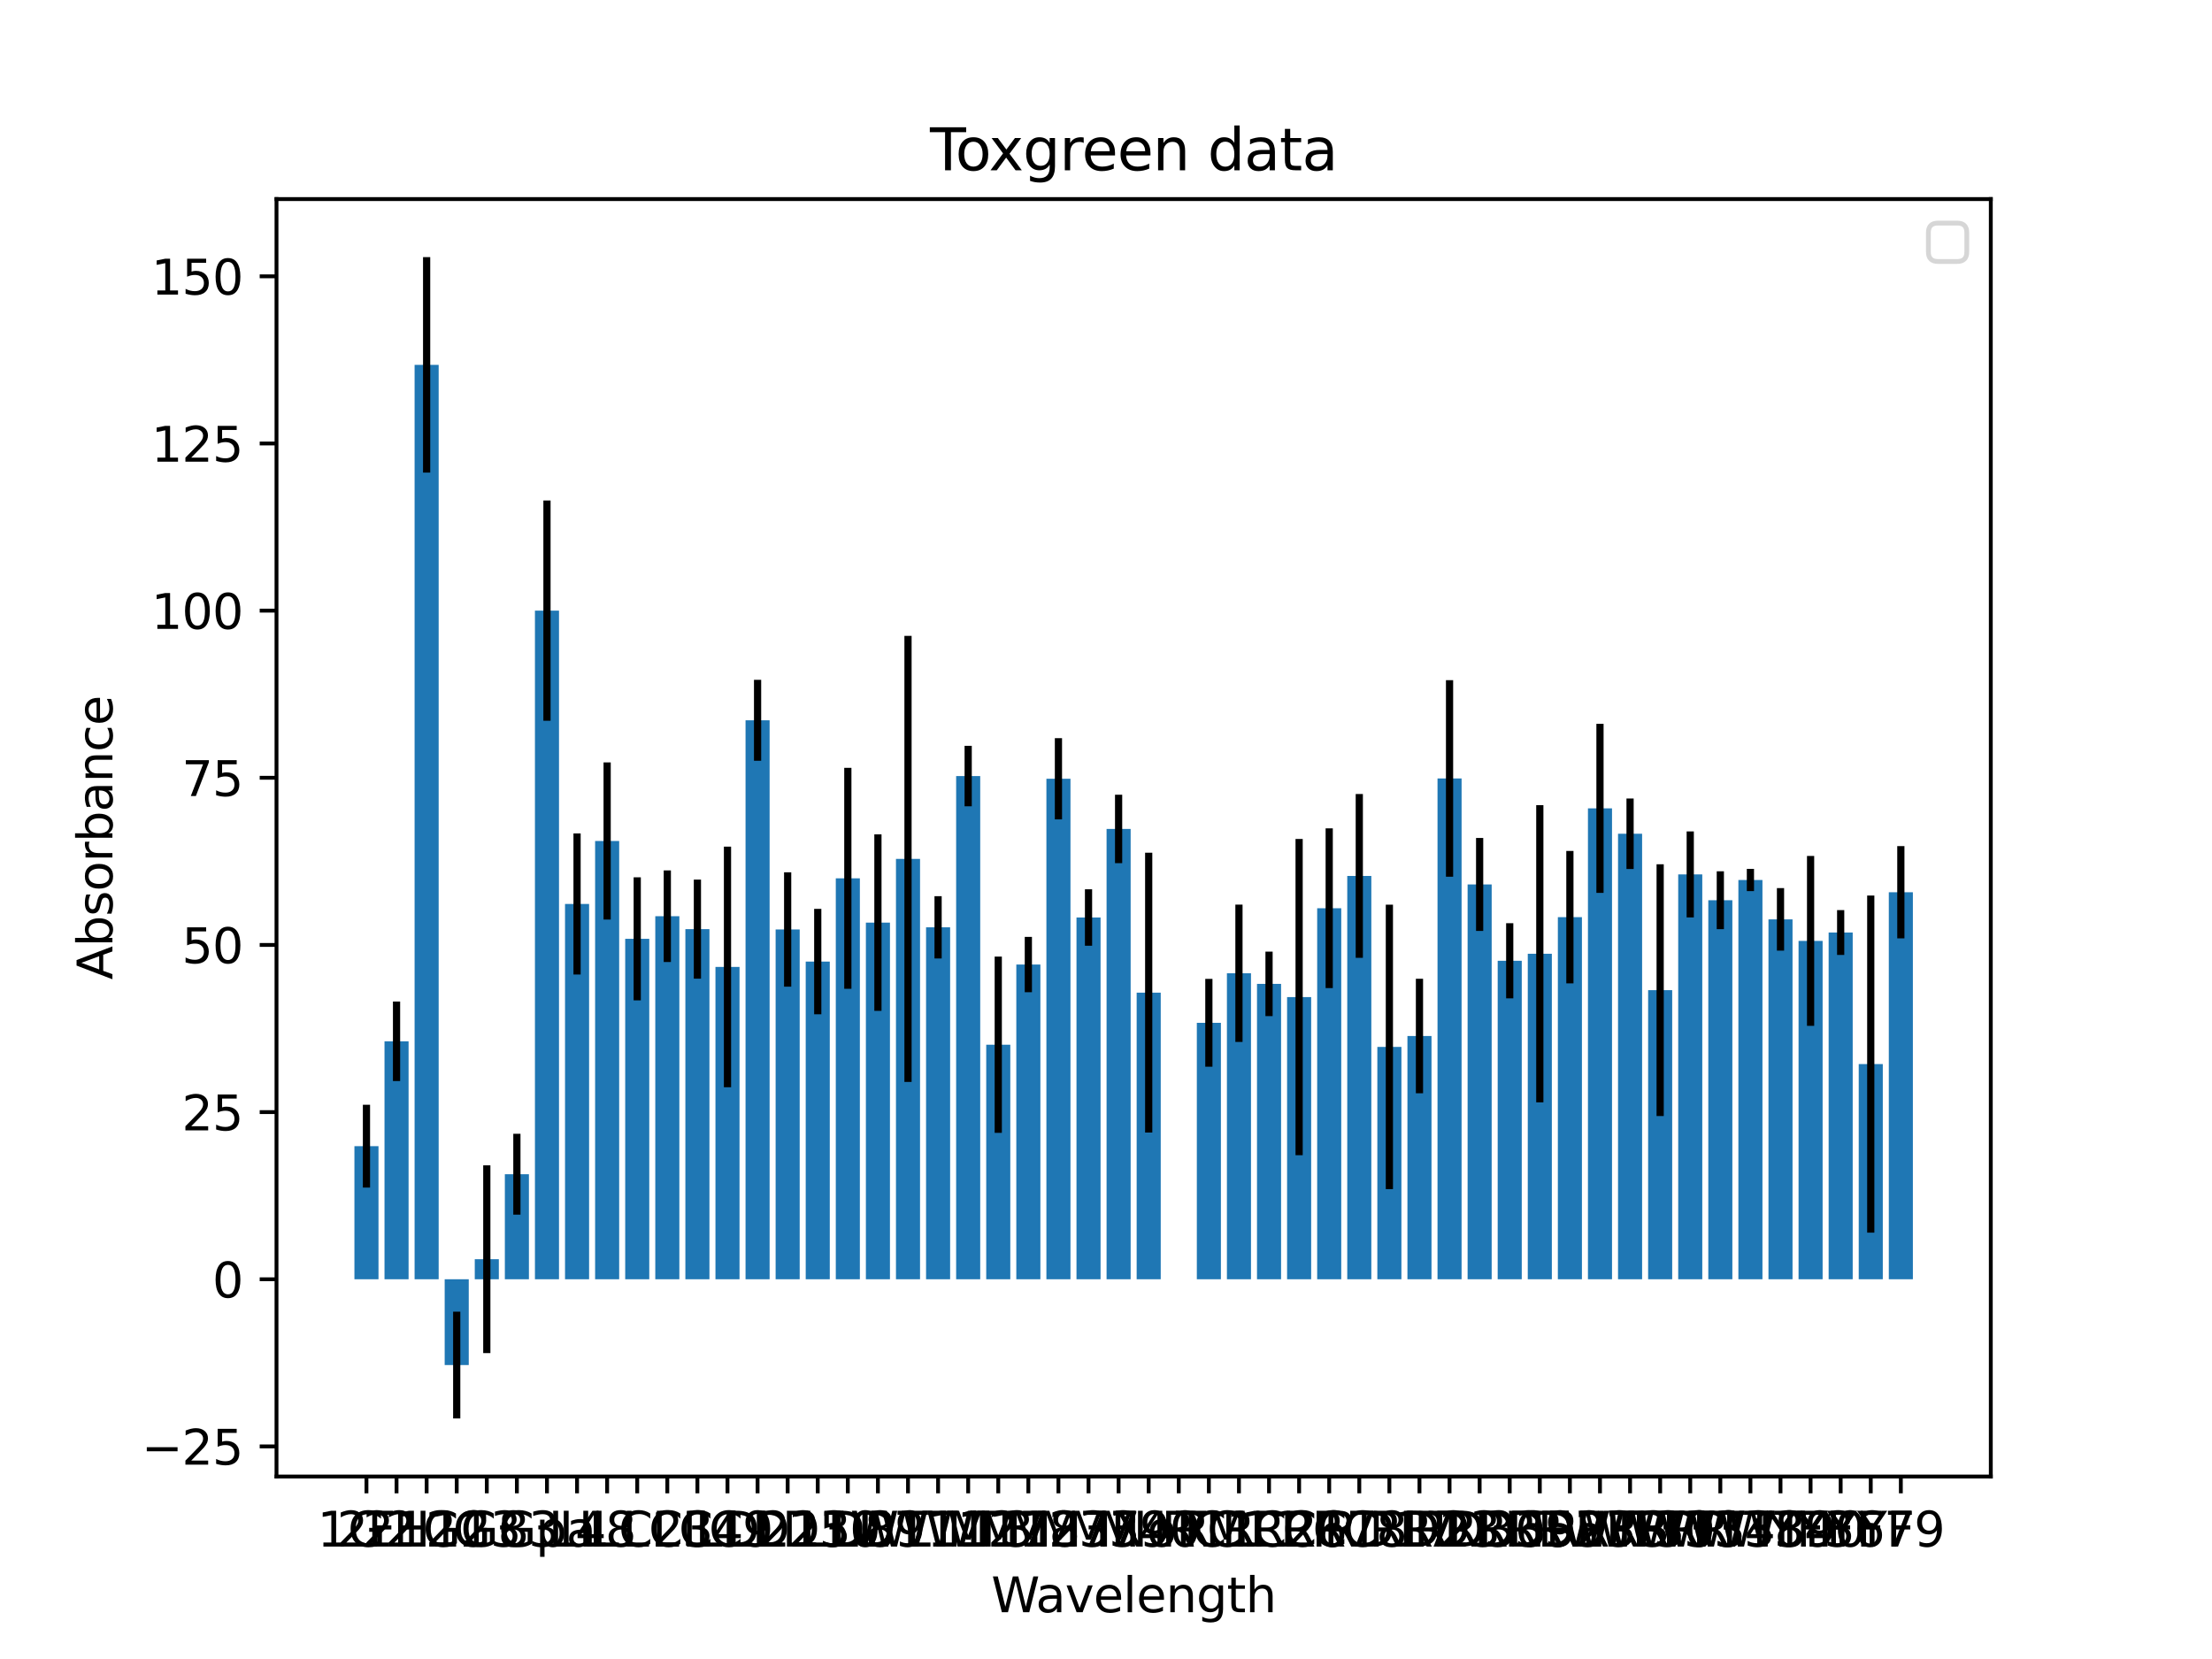 <?xml version="1.0" encoding="utf-8" standalone="no"?>
<!DOCTYPE svg PUBLIC "-//W3C//DTD SVG 1.1//EN"
  "http://www.w3.org/Graphics/SVG/1.1/DTD/svg11.dtd">
<svg xmlns:xlink="http://www.w3.org/1999/xlink" width="460.8pt" height="345.6pt" viewBox="0 0 460.8 345.6" xmlns="http://www.w3.org/2000/svg" version="1.1">
 <defs>
  <style type="text/css">*{stroke-linejoin: round; stroke-linecap: butt}</style>
 </defs>
 <g id="figure_1">
  <g id="patch_1">
   <path d="M 0 345.6 
L 460.8 345.6 
L 460.8 0 
L 0 0 
z
" style="fill: #ffffff"/>
  </g>
  <g id="axes_1">
   <g id="patch_2">
    <path d="M 57.6 307.584 
L 414.72 307.584 
L 414.72 41.472 
L 57.6 41.472 
z
" style="fill: #ffffff"/>
   </g>
   <g id="patch_3">
    <path d="M 73.833 266.492 
L 78.847 266.492 
L 78.847 238.767 
L 73.833 238.767 
z
" clip-path="url(#pa53fac1a50)" style="fill: #1f77b4"/>
   </g>
   <g id="patch_4">
    <path d="M 80.1 266.492 
L 85.114 266.492 
L 85.114 216.925 
L 80.1 216.925 
z
" clip-path="url(#pa53fac1a50)" style="fill: #1f77b4"/>
   </g>
   <g id="patch_5">
    <path d="M 86.368 266.492 
L 91.382 266.492 
L 91.382 76.01 
L 86.368 76.01 
z
" clip-path="url(#pa53fac1a50)" style="fill: #1f77b4"/>
   </g>
   <g id="patch_6">
    <path d="M 92.635 266.492 
L 97.649 266.492 
L 97.649 284.365 
L 92.635 284.365 
z
" clip-path="url(#pa53fac1a50)" style="fill: #1f77b4"/>
   </g>
   <g id="patch_7">
    <path d="M 98.903 266.492 
L 103.917 266.492 
L 103.917 262.315 
L 98.903 262.315 
z
" clip-path="url(#pa53fac1a50)" style="fill: #1f77b4"/>
   </g>
   <g id="patch_8">
    <path d="M 105.17 266.492 
L 110.184 266.492 
L 110.184 244.614 
L 105.17 244.614 
z
" clip-path="url(#pa53fac1a50)" style="fill: #1f77b4"/>
   </g>
   <g id="patch_9">
    <path d="M 111.438 266.492 
L 116.451 266.492 
L 116.451 127.205 
L 111.438 127.205 
z
" clip-path="url(#pa53fac1a50)" style="fill: #1f77b4"/>
   </g>
   <g id="patch_10">
    <path d="M 117.705 266.492 
L 122.719 266.492 
L 122.719 188.311 
L 117.705 188.311 
z
" clip-path="url(#pa53fac1a50)" style="fill: #1f77b4"/>
   </g>
   <g id="patch_11">
    <path d="M 123.972 266.492 
L 128.986 266.492 
L 128.986 175.194 
L 123.972 175.194 
z
" clip-path="url(#pa53fac1a50)" style="fill: #1f77b4"/>
   </g>
   <g id="patch_12">
    <path d="M 130.24 266.492 
L 135.254 266.492 
L 135.254 195.573 
L 130.24 195.573 
z
" clip-path="url(#pa53fac1a50)" style="fill: #1f77b4"/>
   </g>
   <g id="patch_13">
    <path d="M 136.507 266.492 
L 141.521 266.492 
L 141.521 190.863 
L 136.507 190.863 
z
" clip-path="url(#pa53fac1a50)" style="fill: #1f77b4"/>
   </g>
   <g id="patch_14">
    <path d="M 142.775 266.492 
L 147.789 266.492 
L 147.789 193.556 
L 142.775 193.556 
z
" clip-path="url(#pa53fac1a50)" style="fill: #1f77b4"/>
   </g>
   <g id="patch_15">
    <path d="M 149.042 266.492 
L 154.056 266.492 
L 154.056 201.429 
L 149.042 201.429 
z
" clip-path="url(#pa53fac1a50)" style="fill: #1f77b4"/>
   </g>
   <g id="patch_16">
    <path d="M 155.31 266.492 
L 160.324 266.492 
L 160.324 150.05 
L 155.31 150.05 
z
" clip-path="url(#pa53fac1a50)" style="fill: #1f77b4"/>
   </g>
   <g id="patch_17">
    <path d="M 161.577 266.492 
L 166.591 266.492 
L 166.591 193.624 
L 161.577 193.624 
z
" clip-path="url(#pa53fac1a50)" style="fill: #1f77b4"/>
   </g>
   <g id="patch_18">
    <path d="M 167.845 266.492 
L 172.859 266.492 
L 172.859 200.315 
L 167.845 200.315 
z
" clip-path="url(#pa53fac1a50)" style="fill: #1f77b4"/>
   </g>
   <g id="patch_19">
    <path d="M 174.112 266.492 
L 179.126 266.492 
L 179.126 182.97 
L 174.112 182.97 
z
" clip-path="url(#pa53fac1a50)" style="fill: #1f77b4"/>
   </g>
   <g id="patch_20">
    <path d="M 180.38 266.492 
L 185.394 266.492 
L 185.394 192.199 
L 180.38 192.199 
z
" clip-path="url(#pa53fac1a50)" style="fill: #1f77b4"/>
   </g>
   <g id="patch_21">
    <path d="M 186.647 266.492 
L 191.661 266.492 
L 191.661 178.924 
L 186.647 178.924 
z
" clip-path="url(#pa53fac1a50)" style="fill: #1f77b4"/>
   </g>
   <g id="patch_22">
    <path d="M 192.915 266.492 
L 197.928 266.492 
L 197.928 193.175 
L 192.915 193.175 
z
" clip-path="url(#pa53fac1a50)" style="fill: #1f77b4"/>
   </g>
   <g id="patch_23">
    <path d="M 199.182 266.492 
L 204.196 266.492 
L 204.196 161.669 
L 199.182 161.669 
z
" clip-path="url(#pa53fac1a50)" style="fill: #1f77b4"/>
   </g>
   <g id="patch_24">
    <path d="M 205.449 266.492 
L 210.463 266.492 
L 210.463 217.634 
L 205.449 217.634 
z
" clip-path="url(#pa53fac1a50)" style="fill: #1f77b4"/>
   </g>
   <g id="patch_25">
    <path d="M 211.717 266.492 
L 216.731 266.492 
L 216.731 200.93 
L 211.717 200.93 
z
" clip-path="url(#pa53fac1a50)" style="fill: #1f77b4"/>
   </g>
   <g id="patch_26">
    <path d="M 217.984 266.492 
L 222.998 266.492 
L 222.998 162.228 
L 217.984 162.228 
z
" clip-path="url(#pa53fac1a50)" style="fill: #1f77b4"/>
   </g>
   <g id="patch_27">
    <path d="M 224.252 266.492 
L 229.266 266.492 
L 229.266 191.129 
L 224.252 191.129 
z
" clip-path="url(#pa53fac1a50)" style="fill: #1f77b4"/>
   </g>
   <g id="patch_28">
    <path d="M 230.519 266.492 
L 235.533 266.492 
L 235.533 172.683 
L 230.519 172.683 
z
" clip-path="url(#pa53fac1a50)" style="fill: #1f77b4"/>
   </g>
   <g id="patch_29">
    <path d="M 236.787 266.492 
L 241.801 266.492 
L 241.801 206.788 
L 236.787 206.788 
z
" clip-path="url(#pa53fac1a50)" style="fill: #1f77b4"/>
   </g>
   <g id="patch_30">
    <path d="M 243.054 266.492 
L 248.068 266.492 
L 248.068 266.492 
L 243.054 266.492 
z
" clip-path="url(#pa53fac1a50)" style="fill: #1f77b4"/>
   </g>
   <g id="patch_31">
    <path d="M 249.322 266.492 
L 254.336 266.492 
L 254.336 213.073 
L 249.322 213.073 
z
" clip-path="url(#pa53fac1a50)" style="fill: #1f77b4"/>
   </g>
   <g id="patch_32">
    <path d="M 255.589 266.492 
L 260.603 266.492 
L 260.603 202.747 
L 255.589 202.747 
z
" clip-path="url(#pa53fac1a50)" style="fill: #1f77b4"/>
   </g>
   <g id="patch_33">
    <path d="M 261.857 266.492 
L 266.871 266.492 
L 266.871 204.958 
L 261.857 204.958 
z
" clip-path="url(#pa53fac1a50)" style="fill: #1f77b4"/>
   </g>
   <g id="patch_34">
    <path d="M 268.124 266.492 
L 273.138 266.492 
L 273.138 207.712 
L 268.124 207.712 
z
" clip-path="url(#pa53fac1a50)" style="fill: #1f77b4"/>
   </g>
   <g id="patch_35">
    <path d="M 274.392 266.492 
L 279.405 266.492 
L 279.405 189.203 
L 274.392 189.203 
z
" clip-path="url(#pa53fac1a50)" style="fill: #1f77b4"/>
   </g>
   <g id="patch_36">
    <path d="M 280.659 266.492 
L 285.673 266.492 
L 285.673 182.475 
L 280.659 182.475 
z
" clip-path="url(#pa53fac1a50)" style="fill: #1f77b4"/>
   </g>
   <g id="patch_37">
    <path d="M 286.926 266.492 
L 291.94 266.492 
L 291.94 218.09 
L 286.926 218.09 
z
" clip-path="url(#pa53fac1a50)" style="fill: #1f77b4"/>
   </g>
   <g id="patch_38">
    <path d="M 293.194 266.492 
L 298.208 266.492 
L 298.208 215.818 
L 293.194 215.818 
z
" clip-path="url(#pa53fac1a50)" style="fill: #1f77b4"/>
   </g>
   <g id="patch_39">
    <path d="M 299.461 266.492 
L 304.475 266.492 
L 304.475 162.165 
L 299.461 162.165 
z
" clip-path="url(#pa53fac1a50)" style="fill: #1f77b4"/>
   </g>
   <g id="patch_40">
    <path d="M 305.729 266.492 
L 310.743 266.492 
L 310.743 184.245 
L 305.729 184.245 
z
" clip-path="url(#pa53fac1a50)" style="fill: #1f77b4"/>
   </g>
   <g id="patch_41">
    <path d="M 311.996 266.492 
L 317.01 266.492 
L 317.01 200.148 
L 311.996 200.148 
z
" clip-path="url(#pa53fac1a50)" style="fill: #1f77b4"/>
   </g>
   <g id="patch_42">
    <path d="M 318.264 266.492 
L 323.278 266.492 
L 323.278 198.686 
L 318.264 198.686 
z
" clip-path="url(#pa53fac1a50)" style="fill: #1f77b4"/>
   </g>
   <g id="patch_43">
    <path d="M 324.531 266.492 
L 329.545 266.492 
L 329.545 191.06 
L 324.531 191.06 
z
" clip-path="url(#pa53fac1a50)" style="fill: #1f77b4"/>
   </g>
   <g id="patch_44">
    <path d="M 330.799 266.492 
L 335.813 266.492 
L 335.813 168.394 
L 330.799 168.394 
z
" clip-path="url(#pa53fac1a50)" style="fill: #1f77b4"/>
   </g>
   <g id="patch_45">
    <path d="M 337.066 266.492 
L 342.08 266.492 
L 342.08 173.683 
L 337.066 173.683 
z
" clip-path="url(#pa53fac1a50)" style="fill: #1f77b4"/>
   </g>
   <g id="patch_46">
    <path d="M 343.334 266.492 
L 348.348 266.492 
L 348.348 206.267 
L 343.334 206.267 
z
" clip-path="url(#pa53fac1a50)" style="fill: #1f77b4"/>
   </g>
   <g id="patch_47">
    <path d="M 349.601 266.492 
L 354.615 266.492 
L 354.615 182.155 
L 349.601 182.155 
z
" clip-path="url(#pa53fac1a50)" style="fill: #1f77b4"/>
   </g>
   <g id="patch_48">
    <path d="M 355.869 266.492 
L 360.882 266.492 
L 360.882 187.534 
L 355.869 187.534 
z
" clip-path="url(#pa53fac1a50)" style="fill: #1f77b4"/>
   </g>
   <g id="patch_49">
    <path d="M 362.136 266.492 
L 367.15 266.492 
L 367.15 183.319 
L 362.136 183.319 
z
" clip-path="url(#pa53fac1a50)" style="fill: #1f77b4"/>
   </g>
   <g id="patch_50">
    <path d="M 368.403 266.492 
L 373.417 266.492 
L 373.417 191.524 
L 368.403 191.524 
z
" clip-path="url(#pa53fac1a50)" style="fill: #1f77b4"/>
   </g>
   <g id="patch_51">
    <path d="M 374.671 266.492 
L 379.685 266.492 
L 379.685 196.007 
L 374.671 196.007 
z
" clip-path="url(#pa53fac1a50)" style="fill: #1f77b4"/>
   </g>
   <g id="patch_52">
    <path d="M 380.938 266.492 
L 385.952 266.492 
L 385.952 194.257 
L 380.938 194.257 
z
" clip-path="url(#pa53fac1a50)" style="fill: #1f77b4"/>
   </g>
   <g id="patch_53">
    <path d="M 387.206 266.492 
L 392.22 266.492 
L 392.22 221.665 
L 387.206 221.665 
z
" clip-path="url(#pa53fac1a50)" style="fill: #1f77b4"/>
   </g>
   <g id="patch_54">
    <path d="M 393.473 266.492 
L 398.487 266.492 
L 398.487 185.872 
L 393.473 185.872 
z
" clip-path="url(#pa53fac1a50)" style="fill: #1f77b4"/>
   </g>
   <g id="matplotlib.axis_1">
    <g id="xtick_1">
     <g id="line2d_1">
      <defs>
       <path id="me4528856b1" d="M 0 0 
L 0 3.5 
" style="stroke: #000000; stroke-width: 0.8"/>
      </defs>
      <g>
       <use xlink:href="#me4528856b1" x="76.34" y="307.584" style="stroke: #000000; stroke-width: 0.8"/>
      </g>
     </g>
     <g id="text_1">
      <!-- 1G2 -->
      <g transform="translate(66.103 322.182)scale(0.1 -0.1)">
       <defs>
        <path id="DejaVuSans-31" d="M 794 531 
L 1825 531 
L 1825 4091 
L 703 3866 
L 703 4441 
L 1819 4666 
L 2450 4666 
L 2450 531 
L 3481 531 
L 3481 0 
L 794 0 
L 794 531 
z
" transform="scale(0.016)"/>
        <path id="DejaVuSans-47" d="M 3809 666 
L 3809 1919 
L 2778 1919 
L 2778 2438 
L 4434 2438 
L 4434 434 
Q 4069 175 3628 42 
Q 3188 -91 2688 -91 
Q 1594 -91 976 548 
Q 359 1188 359 2328 
Q 359 3472 976 4111 
Q 1594 4750 2688 4750 
Q 3144 4750 3555 4637 
Q 3966 4525 4313 4306 
L 4313 3634 
Q 3963 3931 3569 4081 
Q 3175 4231 2741 4231 
Q 1884 4231 1454 3753 
Q 1025 3275 1025 2328 
Q 1025 1384 1454 906 
Q 1884 428 2741 428 
Q 3075 428 3337 486 
Q 3600 544 3809 666 
z
" transform="scale(0.016)"/>
        <path id="DejaVuSans-32" d="M 1228 531 
L 3431 531 
L 3431 0 
L 469 0 
L 469 531 
Q 828 903 1448 1529 
Q 2069 2156 2228 2338 
Q 2531 2678 2651 2914 
Q 2772 3150 2772 3378 
Q 2772 3750 2511 3984 
Q 2250 4219 1831 4219 
Q 1534 4219 1204 4116 
Q 875 4013 500 3803 
L 500 4441 
Q 881 4594 1212 4672 
Q 1544 4750 1819 4750 
Q 2544 4750 2975 4387 
Q 3406 4025 3406 3419 
Q 3406 3131 3298 2873 
Q 3191 2616 2906 2266 
Q 2828 2175 2409 1742 
Q 1991 1309 1228 531 
z
" transform="scale(0.016)"/>
       </defs>
       <use xlink:href="#DejaVuSans-31"/>
       <use xlink:href="#DejaVuSans-47" x="63.623"/>
       <use xlink:href="#DejaVuSans-32" x="141.113"/>
      </g>
     </g>
    </g>
    <g id="xtick_2">
     <g id="line2d_2">
      <g>
       <use xlink:href="#me4528856b1" x="82.607" y="307.584" style="stroke: #000000; stroke-width: 0.8"/>
      </g>
     </g>
     <g id="text_2">
      <!-- 2F12 -->
      <g transform="translate(70.188 322.182)scale(0.1 -0.1)">
       <defs>
        <path id="DejaVuSans-46" d="M 628 4666 
L 3309 4666 
L 3309 4134 
L 1259 4134 
L 1259 2759 
L 3109 2759 
L 3109 2228 
L 1259 2228 
L 1259 0 
L 628 0 
L 628 4666 
z
" transform="scale(0.016)"/>
       </defs>
       <use xlink:href="#DejaVuSans-32"/>
       <use xlink:href="#DejaVuSans-46" x="63.623"/>
       <use xlink:href="#DejaVuSans-31" x="121.143"/>
       <use xlink:href="#DejaVuSans-32" x="184.766"/>
      </g>
     </g>
    </g>
    <g id="xtick_3">
     <g id="line2d_3">
      <g>
       <use xlink:href="#me4528856b1" x="88.875" y="307.584" style="stroke: #000000; stroke-width: 0.8"/>
      </g>
     </g>
     <g id="text_3">
      <!-- 2H11 -->
      <g transform="translate(75.571 322.182)scale(0.1 -0.1)">
       <defs>
        <path id="DejaVuSans-48" d="M 628 4666 
L 1259 4666 
L 1259 2753 
L 3553 2753 
L 3553 4666 
L 4184 4666 
L 4184 0 
L 3553 0 
L 3553 2222 
L 1259 2222 
L 1259 0 
L 628 0 
L 628 4666 
z
" transform="scale(0.016)"/>
       </defs>
       <use xlink:href="#DejaVuSans-32"/>
       <use xlink:href="#DejaVuSans-48" x="63.623"/>
       <use xlink:href="#DejaVuSans-31" x="138.818"/>
       <use xlink:href="#DejaVuSans-31" x="202.441"/>
      </g>
     </g>
    </g>
    <g id="xtick_4">
     <g id="line2d_4">
      <g>
       <use xlink:href="#me4528856b1" x="95.142" y="307.584" style="stroke: #000000; stroke-width: 0.8"/>
      </g>
     </g>
     <g id="text_4">
      <!-- G2 -->
      <g transform="translate(88.087 322.182)scale(0.1 -0.1)">
       <use xlink:href="#DejaVuSans-47"/>
       <use xlink:href="#DejaVuSans-32" x="77.49"/>
      </g>
     </g>
    </g>
    <g id="xtick_5">
     <g id="line2d_5">
      <g>
       <use xlink:href="#me4528856b1" x="101.41" y="307.584" style="stroke: #000000; stroke-width: 0.8"/>
      </g>
     </g>
     <g id="text_5">
      <!-- G3 -->
      <g transform="translate(94.354 322.182)scale(0.1 -0.1)">
       <defs>
        <path id="DejaVuSans-33" d="M 2597 2516 
Q 3050 2419 3304 2112 
Q 3559 1806 3559 1356 
Q 3559 666 3084 287 
Q 2609 -91 1734 -91 
Q 1441 -91 1130 -33 
Q 819 25 488 141 
L 488 750 
Q 750 597 1062 519 
Q 1375 441 1716 441 
Q 2309 441 2620 675 
Q 2931 909 2931 1356 
Q 2931 1769 2642 2001 
Q 2353 2234 1838 2234 
L 1294 2234 
L 1294 2753 
L 1863 2753 
Q 2328 2753 2575 2939 
Q 2822 3125 2822 3475 
Q 2822 3834 2567 4026 
Q 2313 4219 1838 4219 
Q 1578 4219 1281 4162 
Q 984 4106 628 3988 
L 628 4550 
Q 988 4650 1302 4700 
Q 1616 4750 1894 4750 
Q 2613 4750 3031 4423 
Q 3450 4097 3450 3541 
Q 3450 3153 3228 2886 
Q 3006 2619 2597 2516 
z
" transform="scale(0.016)"/>
       </defs>
       <use xlink:href="#DejaVuSans-47"/>
       <use xlink:href="#DejaVuSans-33" x="77.49"/>
      </g>
     </g>
    </g>
    <g id="xtick_6">
     <g id="line2d_6">
      <g>
       <use xlink:href="#me4528856b1" x="107.677" y="307.584" style="stroke: #000000; stroke-width: 0.8"/>
      </g>
     </g>
     <g id="text_6">
      <!-- G83I -->
      <g transform="translate(95.965 322.182)scale(0.1 -0.1)">
       <defs>
        <path id="DejaVuSans-38" d="M 2034 2216 
Q 1584 2216 1326 1975 
Q 1069 1734 1069 1313 
Q 1069 891 1326 650 
Q 1584 409 2034 409 
Q 2484 409 2743 651 
Q 3003 894 3003 1313 
Q 3003 1734 2745 1975 
Q 2488 2216 2034 2216 
z
M 1403 2484 
Q 997 2584 770 2862 
Q 544 3141 544 3541 
Q 544 4100 942 4425 
Q 1341 4750 2034 4750 
Q 2731 4750 3128 4425 
Q 3525 4100 3525 3541 
Q 3525 3141 3298 2862 
Q 3072 2584 2669 2484 
Q 3125 2378 3379 2068 
Q 3634 1759 3634 1313 
Q 3634 634 3220 271 
Q 2806 -91 2034 -91 
Q 1263 -91 848 271 
Q 434 634 434 1313 
Q 434 1759 690 2068 
Q 947 2378 1403 2484 
z
M 1172 3481 
Q 1172 3119 1398 2916 
Q 1625 2713 2034 2713 
Q 2441 2713 2670 2916 
Q 2900 3119 2900 3481 
Q 2900 3844 2670 4047 
Q 2441 4250 2034 4250 
Q 1625 4250 1398 4047 
Q 1172 3844 1172 3481 
z
" transform="scale(0.016)"/>
        <path id="DejaVuSans-49" d="M 628 4666 
L 1259 4666 
L 1259 0 
L 628 0 
L 628 4666 
z
" transform="scale(0.016)"/>
       </defs>
       <use xlink:href="#DejaVuSans-47"/>
       <use xlink:href="#DejaVuSans-38" x="77.49"/>
       <use xlink:href="#DejaVuSans-33" x="141.113"/>
       <use xlink:href="#DejaVuSans-49" x="204.736"/>
      </g>
     </g>
    </g>
    <g id="xtick_7">
     <g id="line2d_7">
      <g>
       <use xlink:href="#me4528856b1" x="113.944" y="307.584" style="stroke: #000000; stroke-width: 0.8"/>
      </g>
     </g>
     <g id="text_7">
      <!-- Gpa -->
      <g transform="translate(103.832 322.182)scale(0.1 -0.1)">
       <defs>
        <path id="DejaVuSans-70" d="M 1159 525 
L 1159 -1331 
L 581 -1331 
L 581 3500 
L 1159 3500 
L 1159 2969 
Q 1341 3281 1617 3432 
Q 1894 3584 2278 3584 
Q 2916 3584 3314 3078 
Q 3713 2572 3713 1747 
Q 3713 922 3314 415 
Q 2916 -91 2278 -91 
Q 1894 -91 1617 61 
Q 1341 213 1159 525 
z
M 3116 1747 
Q 3116 2381 2855 2742 
Q 2594 3103 2138 3103 
Q 1681 3103 1420 2742 
Q 1159 2381 1159 1747 
Q 1159 1113 1420 752 
Q 1681 391 2138 391 
Q 2594 391 2855 752 
Q 3116 1113 3116 1747 
z
" transform="scale(0.016)"/>
        <path id="DejaVuSans-61" d="M 2194 1759 
Q 1497 1759 1228 1600 
Q 959 1441 959 1056 
Q 959 750 1161 570 
Q 1363 391 1709 391 
Q 2188 391 2477 730 
Q 2766 1069 2766 1631 
L 2766 1759 
L 2194 1759 
z
M 3341 1997 
L 3341 0 
L 2766 0 
L 2766 531 
Q 2569 213 2275 61 
Q 1981 -91 1556 -91 
Q 1019 -91 701 211 
Q 384 513 384 1019 
Q 384 1609 779 1909 
Q 1175 2209 1959 2209 
L 2766 2209 
L 2766 2266 
Q 2766 2663 2505 2880 
Q 2244 3097 1772 3097 
Q 1472 3097 1187 3025 
Q 903 2953 641 2809 
L 641 3341 
Q 956 3463 1253 3523 
Q 1550 3584 1831 3584 
Q 2591 3584 2966 3190 
Q 3341 2797 3341 1997 
z
" transform="scale(0.016)"/>
       </defs>
       <use xlink:href="#DejaVuSans-47"/>
       <use xlink:href="#DejaVuSans-70" x="77.49"/>
       <use xlink:href="#DejaVuSans-61" x="140.967"/>
      </g>
     </g>
    </g>
    <g id="xtick_8">
     <g id="line2d_8">
      <g>
       <use xlink:href="#me4528856b1" x="120.212" y="307.584" style="stroke: #000000; stroke-width: 0.8"/>
      </g>
     </g>
     <g id="text_8">
      <!-- L4 -->
      <g transform="translate(114.245 322.182)scale(0.1 -0.1)">
       <defs>
        <path id="DejaVuSans-4c" d="M 628 4666 
L 1259 4666 
L 1259 531 
L 3531 531 
L 3531 0 
L 628 0 
L 628 4666 
z
" transform="scale(0.016)"/>
        <path id="DejaVuSans-34" d="M 2419 4116 
L 825 1625 
L 2419 1625 
L 2419 4116 
z
M 2253 4666 
L 3047 4666 
L 3047 1625 
L 3713 1625 
L 3713 1100 
L 3047 1100 
L 3047 0 
L 2419 0 
L 2419 1100 
L 313 1100 
L 313 1709 
L 2253 4666 
z
" transform="scale(0.016)"/>
       </defs>
       <use xlink:href="#DejaVuSans-4c"/>
       <use xlink:href="#DejaVuSans-34" x="55.713"/>
      </g>
     </g>
    </g>
    <g id="xtick_9">
     <g id="line2d_9">
      <g>
       <use xlink:href="#me4528856b1" x="126.479" y="307.584" style="stroke: #000000; stroke-width: 0.8"/>
      </g>
     </g>
     <g id="text_9">
      <!-- L8 -->
      <g transform="translate(120.512 322.182)scale(0.1 -0.1)">
       <use xlink:href="#DejaVuSans-4c"/>
       <use xlink:href="#DejaVuSans-38" x="55.713"/>
      </g>
     </g>
    </g>
    <g id="xtick_10">
     <g id="line2d_10">
      <g>
       <use xlink:href="#me4528856b1" x="132.747" y="307.584" style="stroke: #000000; stroke-width: 0.8"/>
      </g>
     </g>
     <g id="text_10">
      <!-- LC2 -->
      <g transform="translate(123.288 322.182)scale(0.1 -0.1)">
       <defs>
        <path id="DejaVuSans-43" d="M 4122 4306 
L 4122 3641 
Q 3803 3938 3442 4084 
Q 3081 4231 2675 4231 
Q 1875 4231 1450 3742 
Q 1025 3253 1025 2328 
Q 1025 1406 1450 917 
Q 1875 428 2675 428 
Q 3081 428 3442 575 
Q 3803 722 4122 1019 
L 4122 359 
Q 3791 134 3420 21 
Q 3050 -91 2638 -91 
Q 1578 -91 968 557 
Q 359 1206 359 2328 
Q 359 3453 968 4101 
Q 1578 4750 2638 4750 
Q 3056 4750 3426 4639 
Q 3797 4528 4122 4306 
z
" transform="scale(0.016)"/>
       </defs>
       <use xlink:href="#DejaVuSans-4c"/>
       <use xlink:href="#DejaVuSans-43" x="55.713"/>
       <use xlink:href="#DejaVuSans-32" x="125.537"/>
      </g>
     </g>
    </g>
    <g id="xtick_11">
     <g id="line2d_11">
      <g>
       <use xlink:href="#me4528856b1" x="139.014" y="307.584" style="stroke: #000000; stroke-width: 0.8"/>
      </g>
     </g>
     <g id="text_11">
      <!-- LC3 -->
      <g transform="translate(129.556 322.182)scale(0.1 -0.1)">
       <use xlink:href="#DejaVuSans-4c"/>
       <use xlink:href="#DejaVuSans-43" x="55.713"/>
       <use xlink:href="#DejaVuSans-33" x="125.537"/>
      </g>
     </g>
    </g>
    <g id="xtick_12">
     <g id="line2d_12">
      <g>
       <use xlink:href="#me4528856b1" x="145.282" y="307.584" style="stroke: #000000; stroke-width: 0.8"/>
      </g>
     </g>
     <g id="text_12">
      <!-- LC4 -->
      <g transform="translate(135.823 322.182)scale(0.1 -0.1)">
       <use xlink:href="#DejaVuSans-4c"/>
       <use xlink:href="#DejaVuSans-43" x="55.713"/>
       <use xlink:href="#DejaVuSans-34" x="125.537"/>
      </g>
     </g>
    </g>
    <g id="xtick_13">
     <g id="line2d_13">
      <g>
       <use xlink:href="#me4528856b1" x="151.549" y="307.584" style="stroke: #000000; stroke-width: 0.8"/>
      </g>
     </g>
     <g id="text_13">
      <!-- LC9 -->
      <g transform="translate(142.091 322.182)scale(0.1 -0.1)">
       <defs>
        <path id="DejaVuSans-39" d="M 703 97 
L 703 672 
Q 941 559 1184 500 
Q 1428 441 1663 441 
Q 2288 441 2617 861 
Q 2947 1281 2994 2138 
Q 2813 1869 2534 1725 
Q 2256 1581 1919 1581 
Q 1219 1581 811 2004 
Q 403 2428 403 3163 
Q 403 3881 828 4315 
Q 1253 4750 1959 4750 
Q 2769 4750 3195 4129 
Q 3622 3509 3622 2328 
Q 3622 1225 3098 567 
Q 2575 -91 1691 -91 
Q 1453 -91 1209 -44 
Q 966 3 703 97 
z
M 1959 2075 
Q 2384 2075 2632 2365 
Q 2881 2656 2881 3163 
Q 2881 3666 2632 3958 
Q 2384 4250 1959 4250 
Q 1534 4250 1286 3958 
Q 1038 3666 1038 3163 
Q 1038 2656 1286 2365 
Q 1534 2075 1959 2075 
z
" transform="scale(0.016)"/>
       </defs>
       <use xlink:href="#DejaVuSans-4c"/>
       <use xlink:href="#DejaVuSans-43" x="55.713"/>
       <use xlink:href="#DejaVuSans-39" x="125.537"/>
      </g>
     </g>
    </g>
    <g id="xtick_14">
     <g id="line2d_14">
      <g>
       <use xlink:href="#me4528856b1" x="157.817" y="307.584" style="stroke: #000000; stroke-width: 0.8"/>
      </g>
     </g>
     <g id="text_14">
      <!-- LD21 -->
      <g transform="translate(144.818 322.182)scale(0.1 -0.1)">
       <defs>
        <path id="DejaVuSans-44" d="M 1259 4147 
L 1259 519 
L 2022 519 
Q 2988 519 3436 956 
Q 3884 1394 3884 2338 
Q 3884 3275 3436 3711 
Q 2988 4147 2022 4147 
L 1259 4147 
z
M 628 4666 
L 1925 4666 
Q 3281 4666 3915 4102 
Q 4550 3538 4550 2338 
Q 4550 1131 3912 565 
Q 3275 0 1925 0 
L 628 0 
L 628 4666 
z
" transform="scale(0.016)"/>
       </defs>
       <use xlink:href="#DejaVuSans-4c"/>
       <use xlink:href="#DejaVuSans-44" x="55.713"/>
       <use xlink:href="#DejaVuSans-32" x="132.715"/>
       <use xlink:href="#DejaVuSans-31" x="196.338"/>
      </g>
     </g>
    </g>
    <g id="xtick_15">
     <g id="line2d_15">
      <g>
       <use xlink:href="#me4528856b1" x="164.084" y="307.584" style="stroke: #000000; stroke-width: 0.8"/>
      </g>
     </g>
     <g id="text_15">
      <!-- LD23 -->
      <g transform="translate(151.086 322.182)scale(0.1 -0.1)">
       <use xlink:href="#DejaVuSans-4c"/>
       <use xlink:href="#DejaVuSans-44" x="55.713"/>
       <use xlink:href="#DejaVuSans-32" x="132.715"/>
       <use xlink:href="#DejaVuSans-33" x="196.338"/>
      </g>
     </g>
    </g>
    <g id="xtick_16">
     <g id="line2d_16">
      <g>
       <use xlink:href="#me4528856b1" x="170.352" y="307.584" style="stroke: #000000; stroke-width: 0.8"/>
      </g>
     </g>
     <g id="text_16">
      <!-- LD50 -->
      <g transform="translate(157.353 322.182)scale(0.1 -0.1)">
       <defs>
        <path id="DejaVuSans-35" d="M 691 4666 
L 3169 4666 
L 3169 4134 
L 1269 4134 
L 1269 2991 
Q 1406 3038 1543 3061 
Q 1681 3084 1819 3084 
Q 2600 3084 3056 2656 
Q 3513 2228 3513 1497 
Q 3513 744 3044 326 
Q 2575 -91 1722 -91 
Q 1428 -91 1123 -41 
Q 819 9 494 109 
L 494 744 
Q 775 591 1075 516 
Q 1375 441 1709 441 
Q 2250 441 2565 725 
Q 2881 1009 2881 1497 
Q 2881 1984 2565 2268 
Q 2250 2553 1709 2553 
Q 1456 2553 1204 2497 
Q 953 2441 691 2322 
L 691 4666 
z
" transform="scale(0.016)"/>
        <path id="DejaVuSans-30" d="M 2034 4250 
Q 1547 4250 1301 3770 
Q 1056 3291 1056 2328 
Q 1056 1369 1301 889 
Q 1547 409 2034 409 
Q 2525 409 2770 889 
Q 3016 1369 3016 2328 
Q 3016 3291 2770 3770 
Q 2525 4250 2034 4250 
z
M 2034 4750 
Q 2819 4750 3233 4129 
Q 3647 3509 3647 2328 
Q 3647 1150 3233 529 
Q 2819 -91 2034 -91 
Q 1250 -91 836 529 
Q 422 1150 422 2328 
Q 422 3509 836 4129 
Q 1250 4750 2034 4750 
z
" transform="scale(0.016)"/>
       </defs>
       <use xlink:href="#DejaVuSans-4c"/>
       <use xlink:href="#DejaVuSans-44" x="55.713"/>
       <use xlink:href="#DejaVuSans-35" x="132.715"/>
       <use xlink:href="#DejaVuSans-30" x="196.338"/>
      </g>
     </g>
    </g>
    <g id="xtick_17">
     <g id="line2d_17">
      <g>
       <use xlink:href="#me4528856b1" x="176.619" y="307.584" style="stroke: #000000; stroke-width: 0.8"/>
      </g>
     </g>
     <g id="text_17">
      <!-- LD8 -->
      <g transform="translate(166.802 322.182)scale(0.1 -0.1)">
       <use xlink:href="#DejaVuSans-4c"/>
       <use xlink:href="#DejaVuSans-44" x="55.713"/>
       <use xlink:href="#DejaVuSans-38" x="132.715"/>
      </g>
     </g>
    </g>
    <g id="xtick_18">
     <g id="line2d_18">
      <g>
       <use xlink:href="#me4528856b1" x="182.887" y="307.584" style="stroke: #000000; stroke-width: 0.8"/>
      </g>
     </g>
     <g id="text_18">
      <!-- LD9 -->
      <g transform="translate(173.069 322.182)scale(0.1 -0.1)">
       <use xlink:href="#DejaVuSans-4c"/>
       <use xlink:href="#DejaVuSans-44" x="55.713"/>
       <use xlink:href="#DejaVuSans-39" x="132.715"/>
      </g>
     </g>
    </g>
    <g id="xtick_19">
     <g id="line2d_19">
      <g>
       <use xlink:href="#me4528856b1" x="189.154" y="307.584" style="stroke: #000000; stroke-width: 0.8"/>
      </g>
     </g>
     <g id="text_19">
      <!-- LWT11 -->
      <g transform="translate(172.464 322.182)scale(0.1 -0.1)">
       <defs>
        <path id="DejaVuSans-57" d="M 213 4666 
L 850 4666 
L 1831 722 
L 2809 4666 
L 3519 4666 
L 4500 722 
L 5478 4666 
L 6119 4666 
L 4947 0 
L 4153 0 
L 3169 4050 
L 2175 0 
L 1381 0 
L 213 4666 
z
" transform="scale(0.016)"/>
        <path id="DejaVuSans-54" d="M -19 4666 
L 3928 4666 
L 3928 4134 
L 2272 4134 
L 2272 0 
L 1638 0 
L 1638 4134 
L -19 4134 
L -19 4666 
z
" transform="scale(0.016)"/>
       </defs>
       <use xlink:href="#DejaVuSans-4c"/>
       <use xlink:href="#DejaVuSans-57" x="46.588"/>
       <use xlink:href="#DejaVuSans-54" x="145.465"/>
       <use xlink:href="#DejaVuSans-31" x="206.549"/>
       <use xlink:href="#DejaVuSans-31" x="270.172"/>
      </g>
     </g>
    </g>
    <g id="xtick_20">
     <g id="line2d_20">
      <g>
       <use xlink:href="#me4528856b1" x="195.421" y="307.584" style="stroke: #000000; stroke-width: 0.8"/>
      </g>
     </g>
     <g id="text_20">
      <!-- LWT12 -->
      <g transform="translate(178.732 322.182)scale(0.1 -0.1)">
       <use xlink:href="#DejaVuSans-4c"/>
       <use xlink:href="#DejaVuSans-57" x="46.588"/>
       <use xlink:href="#DejaVuSans-54" x="145.465"/>
       <use xlink:href="#DejaVuSans-31" x="206.549"/>
       <use xlink:href="#DejaVuSans-32" x="270.172"/>
      </g>
     </g>
    </g>
    <g id="xtick_21">
     <g id="line2d_21">
      <g>
       <use xlink:href="#me4528856b1" x="201.689" y="307.584" style="stroke: #000000; stroke-width: 0.8"/>
      </g>
     </g>
     <g id="text_21">
      <!-- LWT3 -->
      <g transform="translate(188.18 322.182)scale(0.1 -0.1)">
       <use xlink:href="#DejaVuSans-4c"/>
       <use xlink:href="#DejaVuSans-57" x="46.588"/>
       <use xlink:href="#DejaVuSans-54" x="145.465"/>
       <use xlink:href="#DejaVuSans-33" x="206.549"/>
      </g>
     </g>
    </g>
    <g id="xtick_22">
     <g id="line2d_22">
      <g>
       <use xlink:href="#me4528856b1" x="207.956" y="307.584" style="stroke: #000000; stroke-width: 0.8"/>
      </g>
     </g>
     <g id="text_22">
      <!-- M17 -->
      <g transform="translate(197.28 322.182)scale(0.1 -0.1)">
       <defs>
        <path id="DejaVuSans-4d" d="M 628 4666 
L 1569 4666 
L 2759 1491 
L 3956 4666 
L 4897 4666 
L 4897 0 
L 4281 0 
L 4281 4097 
L 3078 897 
L 2444 897 
L 1241 4097 
L 1241 0 
L 628 0 
L 628 4666 
z
" transform="scale(0.016)"/>
        <path id="DejaVuSans-37" d="M 525 4666 
L 3525 4666 
L 3525 4397 
L 1831 0 
L 1172 0 
L 2766 4134 
L 525 4134 
L 525 4666 
z
" transform="scale(0.016)"/>
       </defs>
       <use xlink:href="#DejaVuSans-4d"/>
       <use xlink:href="#DejaVuSans-31" x="86.279"/>
       <use xlink:href="#DejaVuSans-37" x="149.902"/>
      </g>
     </g>
    </g>
    <g id="xtick_23">
     <g id="line2d_23">
      <g>
       <use xlink:href="#me4528856b1" x="214.224" y="307.584" style="stroke: #000000; stroke-width: 0.8"/>
      </g>
     </g>
     <g id="text_23">
      <!-- M18 -->
      <g transform="translate(203.547 322.182)scale(0.1 -0.1)">
       <use xlink:href="#DejaVuSans-4d"/>
       <use xlink:href="#DejaVuSans-31" x="86.279"/>
       <use xlink:href="#DejaVuSans-38" x="149.902"/>
      </g>
     </g>
    </g>
    <g id="xtick_24">
     <g id="line2d_24">
      <g>
       <use xlink:href="#me4528856b1" x="220.491" y="307.584" style="stroke: #000000; stroke-width: 0.8"/>
      </g>
     </g>
     <g id="text_24">
      <!-- M27 -->
      <g transform="translate(209.815 322.182)scale(0.1 -0.1)">
       <use xlink:href="#DejaVuSans-4d"/>
       <use xlink:href="#DejaVuSans-32" x="86.279"/>
       <use xlink:href="#DejaVuSans-37" x="149.902"/>
      </g>
     </g>
    </g>
    <g id="xtick_25">
     <g id="line2d_25">
      <g>
       <use xlink:href="#me4528856b1" x="226.759" y="307.584" style="stroke: #000000; stroke-width: 0.8"/>
      </g>
     </g>
     <g id="text_25">
      <!-- M37 -->
      <g transform="translate(216.082 322.182)scale(0.1 -0.1)">
       <use xlink:href="#DejaVuSans-4d"/>
       <use xlink:href="#DejaVuSans-33" x="86.279"/>
       <use xlink:href="#DejaVuSans-37" x="149.902"/>
      </g>
     </g>
    </g>
    <g id="xtick_26">
     <g id="line2d_26">
      <g>
       <use xlink:href="#me4528856b1" x="233.026" y="307.584" style="stroke: #000000; stroke-width: 0.8"/>
      </g>
     </g>
     <g id="text_26">
      <!-- M39 -->
      <g transform="translate(222.35 322.182)scale(0.1 -0.1)">
       <use xlink:href="#DejaVuSans-4d"/>
       <use xlink:href="#DejaVuSans-33" x="86.279"/>
       <use xlink:href="#DejaVuSans-39" x="149.902"/>
      </g>
     </g>
    </g>
    <g id="xtick_27">
     <g id="line2d_27">
      <g>
       <use xlink:href="#me4528856b1" x="239.294" y="307.584" style="stroke: #000000; stroke-width: 0.8"/>
      </g>
     </g>
     <g id="text_27">
      <!-- M40 -->
      <g transform="translate(228.617 322.182)scale(0.1 -0.1)">
       <use xlink:href="#DejaVuSans-4d"/>
       <use xlink:href="#DejaVuSans-34" x="86.279"/>
       <use xlink:href="#DejaVuSans-30" x="149.902"/>
      </g>
     </g>
    </g>
    <g id="xtick_28">
     <g id="line2d_28">
      <g>
       <use xlink:href="#me4528856b1" x="245.561" y="307.584" style="stroke: #000000; stroke-width: 0.8"/>
      </g>
     </g>
     <g id="text_28">
      <!-- NoTM -->
      <g transform="translate(231.393 322.182)scale(0.1 -0.1)">
       <defs>
        <path id="DejaVuSans-4e" d="M 628 4666 
L 1478 4666 
L 3547 763 
L 3547 4666 
L 4159 4666 
L 4159 0 
L 3309 0 
L 1241 3903 
L 1241 0 
L 628 0 
L 628 4666 
z
" transform="scale(0.016)"/>
        <path id="DejaVuSans-6f" d="M 1959 3097 
Q 1497 3097 1228 2736 
Q 959 2375 959 1747 
Q 959 1119 1226 758 
Q 1494 397 1959 397 
Q 2419 397 2687 759 
Q 2956 1122 2956 1747 
Q 2956 2369 2687 2733 
Q 2419 3097 1959 3097 
z
M 1959 3584 
Q 2709 3584 3137 3096 
Q 3566 2609 3566 1747 
Q 3566 888 3137 398 
Q 2709 -91 1959 -91 
Q 1206 -91 779 398 
Q 353 888 353 1747 
Q 353 2609 779 3096 
Q 1206 3584 1959 3584 
z
" transform="scale(0.016)"/>
       </defs>
       <use xlink:href="#DejaVuSans-4e"/>
       <use xlink:href="#DejaVuSans-6f" x="74.805"/>
       <use xlink:href="#DejaVuSans-54" x="135.986"/>
       <use xlink:href="#DejaVuSans-4d" x="197.07"/>
      </g>
     </g>
    </g>
    <g id="xtick_29">
     <g id="line2d_29">
      <g>
       <use xlink:href="#me4528856b1" x="251.829" y="307.584" style="stroke: #000000; stroke-width: 0.8"/>
      </g>
     </g>
     <g id="text_29">
      <!-- RC1 -->
      <g transform="translate(241.932 322.182)scale(0.1 -0.1)">
       <defs>
        <path id="DejaVuSans-52" d="M 2841 2188 
Q 3044 2119 3236 1894 
Q 3428 1669 3622 1275 
L 4263 0 
L 3584 0 
L 2988 1197 
Q 2756 1666 2539 1819 
Q 2322 1972 1947 1972 
L 1259 1972 
L 1259 0 
L 628 0 
L 628 4666 
L 2053 4666 
Q 2853 4666 3247 4331 
Q 3641 3997 3641 3322 
Q 3641 2881 3436 2590 
Q 3231 2300 2841 2188 
z
M 1259 4147 
L 1259 2491 
L 2053 2491 
Q 2509 2491 2742 2702 
Q 2975 2913 2975 3322 
Q 2975 3731 2742 3939 
Q 2509 4147 2053 4147 
L 1259 4147 
z
" transform="scale(0.016)"/>
       </defs>
       <use xlink:href="#DejaVuSans-52"/>
       <use xlink:href="#DejaVuSans-43" x="64.482"/>
       <use xlink:href="#DejaVuSans-31" x="134.307"/>
      </g>
     </g>
    </g>
    <g id="xtick_30">
     <g id="line2d_30">
      <g>
       <use xlink:href="#me4528856b1" x="258.096" y="307.584" style="stroke: #000000; stroke-width: 0.8"/>
      </g>
     </g>
     <g id="text_30">
      <!-- RC11 -->
      <g transform="translate(245.018 322.182)scale(0.1 -0.1)">
       <use xlink:href="#DejaVuSans-52"/>
       <use xlink:href="#DejaVuSans-43" x="64.482"/>
       <use xlink:href="#DejaVuSans-31" x="134.307"/>
       <use xlink:href="#DejaVuSans-31" x="197.93"/>
      </g>
     </g>
    </g>
    <g id="xtick_31">
     <g id="line2d_31">
      <g>
       <use xlink:href="#me4528856b1" x="264.364" y="307.584" style="stroke: #000000; stroke-width: 0.8"/>
      </g>
     </g>
     <g id="text_31">
      <!-- RC2 -->
      <g transform="translate(254.467 322.182)scale(0.1 -0.1)">
       <use xlink:href="#DejaVuSans-52"/>
       <use xlink:href="#DejaVuSans-43" x="64.482"/>
       <use xlink:href="#DejaVuSans-32" x="134.307"/>
      </g>
     </g>
    </g>
    <g id="xtick_32">
     <g id="line2d_32">
      <g>
       <use xlink:href="#me4528856b1" x="270.631" y="307.584" style="stroke: #000000; stroke-width: 0.8"/>
      </g>
     </g>
     <g id="text_32">
      <!-- RC6 -->
      <g transform="translate(260.734 322.182)scale(0.1 -0.1)">
       <defs>
        <path id="DejaVuSans-36" d="M 2113 2584 
Q 1688 2584 1439 2293 
Q 1191 2003 1191 1497 
Q 1191 994 1439 701 
Q 1688 409 2113 409 
Q 2538 409 2786 701 
Q 3034 994 3034 1497 
Q 3034 2003 2786 2293 
Q 2538 2584 2113 2584 
z
M 3366 4563 
L 3366 3988 
Q 3128 4100 2886 4159 
Q 2644 4219 2406 4219 
Q 1781 4219 1451 3797 
Q 1122 3375 1075 2522 
Q 1259 2794 1537 2939 
Q 1816 3084 2150 3084 
Q 2853 3084 3261 2657 
Q 3669 2231 3669 1497 
Q 3669 778 3244 343 
Q 2819 -91 2113 -91 
Q 1303 -91 875 529 
Q 447 1150 447 2328 
Q 447 3434 972 4092 
Q 1497 4750 2381 4750 
Q 2619 4750 2861 4703 
Q 3103 4656 3366 4563 
z
" transform="scale(0.016)"/>
       </defs>
       <use xlink:href="#DejaVuSans-52"/>
       <use xlink:href="#DejaVuSans-43" x="64.482"/>
       <use xlink:href="#DejaVuSans-36" x="134.307"/>
      </g>
     </g>
    </g>
    <g id="xtick_33">
     <g id="line2d_33">
      <g>
       <use xlink:href="#me4528856b1" x="276.899" y="307.584" style="stroke: #000000; stroke-width: 0.8"/>
      </g>
     </g>
     <g id="text_33">
      <!-- RC7 -->
      <g transform="translate(267.002 322.182)scale(0.1 -0.1)">
       <use xlink:href="#DejaVuSans-52"/>
       <use xlink:href="#DejaVuSans-43" x="64.482"/>
       <use xlink:href="#DejaVuSans-37" x="134.307"/>
      </g>
     </g>
    </g>
    <g id="xtick_34">
     <g id="line2d_34">
      <g>
       <use xlink:href="#me4528856b1" x="283.166" y="307.584" style="stroke: #000000; stroke-width: 0.8"/>
      </g>
     </g>
     <g id="text_34">
      <!-- RC8 -->
      <g transform="translate(273.269 322.182)scale(0.1 -0.1)">
       <use xlink:href="#DejaVuSans-52"/>
       <use xlink:href="#DejaVuSans-43" x="64.482"/>
       <use xlink:href="#DejaVuSans-38" x="134.307"/>
      </g>
     </g>
    </g>
    <g id="xtick_35">
     <g id="line2d_35">
      <g>
       <use xlink:href="#me4528856b1" x="289.433" y="307.584" style="stroke: #000000; stroke-width: 0.8"/>
      </g>
     </g>
     <g id="text_35">
      <!-- RD17 -->
      <g transform="translate(275.747 322.182)scale(0.1 -0.1)">
       <use xlink:href="#DejaVuSans-52"/>
       <use xlink:href="#DejaVuSans-44" x="69.482"/>
       <use xlink:href="#DejaVuSans-31" x="146.484"/>
       <use xlink:href="#DejaVuSans-37" x="210.107"/>
      </g>
     </g>
    </g>
    <g id="xtick_36">
     <g id="line2d_36">
      <g>
       <use xlink:href="#me4528856b1" x="295.701" y="307.584" style="stroke: #000000; stroke-width: 0.8"/>
      </g>
     </g>
     <g id="text_36">
      <!-- RD2 -->
      <g transform="translate(285.195 322.182)scale(0.1 -0.1)">
       <use xlink:href="#DejaVuSans-52"/>
       <use xlink:href="#DejaVuSans-44" x="69.482"/>
       <use xlink:href="#DejaVuSans-32" x="146.484"/>
      </g>
     </g>
    </g>
    <g id="xtick_37">
     <g id="line2d_37">
      <g>
       <use xlink:href="#me4528856b1" x="301.968" y="307.584" style="stroke: #000000; stroke-width: 0.8"/>
      </g>
     </g>
     <g id="text_37">
      <!-- RD3 -->
      <g transform="translate(291.463 322.182)scale(0.1 -0.1)">
       <use xlink:href="#DejaVuSans-52"/>
       <use xlink:href="#DejaVuSans-44" x="69.482"/>
       <use xlink:href="#DejaVuSans-33" x="146.484"/>
      </g>
     </g>
    </g>
    <g id="xtick_38">
     <g id="line2d_38">
      <g>
       <use xlink:href="#me4528856b1" x="308.236" y="307.584" style="stroke: #000000; stroke-width: 0.8"/>
      </g>
     </g>
     <g id="text_38">
      <!-- RD36 -->
      <g transform="translate(294.549 322.182)scale(0.1 -0.1)">
       <use xlink:href="#DejaVuSans-52"/>
       <use xlink:href="#DejaVuSans-44" x="69.482"/>
       <use xlink:href="#DejaVuSans-33" x="146.484"/>
       <use xlink:href="#DejaVuSans-36" x="210.107"/>
      </g>
     </g>
    </g>
    <g id="xtick_39">
     <g id="line2d_39">
      <g>
       <use xlink:href="#me4528856b1" x="314.503" y="307.584" style="stroke: #000000; stroke-width: 0.8"/>
      </g>
     </g>
     <g id="text_39">
      <!-- RD39 -->
      <g transform="translate(300.817 322.182)scale(0.1 -0.1)">
       <use xlink:href="#DejaVuSans-52"/>
       <use xlink:href="#DejaVuSans-44" x="69.482"/>
       <use xlink:href="#DejaVuSans-33" x="146.484"/>
       <use xlink:href="#DejaVuSans-39" x="210.107"/>
      </g>
     </g>
    </g>
    <g id="xtick_40">
     <g id="line2d_40">
      <g>
       <use xlink:href="#me4528856b1" x="320.771" y="307.584" style="stroke: #000000; stroke-width: 0.8"/>
      </g>
     </g>
     <g id="text_40">
      <!-- RD52 -->
      <g transform="translate(307.084 322.182)scale(0.1 -0.1)">
       <use xlink:href="#DejaVuSans-52"/>
       <use xlink:href="#DejaVuSans-44" x="69.482"/>
       <use xlink:href="#DejaVuSans-35" x="146.484"/>
       <use xlink:href="#DejaVuSans-32" x="210.107"/>
      </g>
     </g>
    </g>
    <g id="xtick_41">
     <g id="line2d_41">
      <g>
       <use xlink:href="#me4528856b1" x="327.038" y="307.584" style="stroke: #000000; stroke-width: 0.8"/>
      </g>
     </g>
     <g id="text_41">
      <!-- RD53 -->
      <g transform="translate(313.351 322.182)scale(0.1 -0.1)">
       <use xlink:href="#DejaVuSans-52"/>
       <use xlink:href="#DejaVuSans-44" x="69.482"/>
       <use xlink:href="#DejaVuSans-35" x="146.484"/>
       <use xlink:href="#DejaVuSans-33" x="210.107"/>
      </g>
     </g>
    </g>
    <g id="xtick_42">
     <g id="line2d_42">
      <g>
       <use xlink:href="#me4528856b1" x="333.306" y="307.584" style="stroke: #000000; stroke-width: 0.8"/>
      </g>
     </g>
     <g id="text_42">
      <!-- RWT3 -->
      <g transform="translate(318.853 322.182)scale(0.1 -0.1)">
       <use xlink:href="#DejaVuSans-52"/>
       <use xlink:href="#DejaVuSans-57" x="65.482"/>
       <use xlink:href="#DejaVuSans-54" x="164.359"/>
       <use xlink:href="#DejaVuSans-33" x="225.443"/>
      </g>
     </g>
    </g>
    <g id="xtick_43">
     <g id="line2d_43">
      <g>
       <use xlink:href="#me4528856b1" x="339.573" y="307.584" style="stroke: #000000; stroke-width: 0.8"/>
      </g>
     </g>
     <g id="text_43">
      <!-- RWT30 -->
      <g transform="translate(321.939 322.182)scale(0.1 -0.1)">
       <use xlink:href="#DejaVuSans-52"/>
       <use xlink:href="#DejaVuSans-57" x="65.482"/>
       <use xlink:href="#DejaVuSans-54" x="164.359"/>
       <use xlink:href="#DejaVuSans-33" x="225.443"/>
       <use xlink:href="#DejaVuSans-30" x="289.066"/>
      </g>
     </g>
    </g>
    <g id="xtick_44">
     <g id="line2d_44">
      <g>
       <use xlink:href="#me4528856b1" x="345.841" y="307.584" style="stroke: #000000; stroke-width: 0.8"/>
      </g>
     </g>
     <g id="text_44">
      <!-- RWT33 -->
      <g transform="translate(328.206 322.182)scale(0.1 -0.1)">
       <use xlink:href="#DejaVuSans-52"/>
       <use xlink:href="#DejaVuSans-57" x="65.482"/>
       <use xlink:href="#DejaVuSans-54" x="164.359"/>
       <use xlink:href="#DejaVuSans-33" x="225.443"/>
       <use xlink:href="#DejaVuSans-33" x="289.066"/>
      </g>
     </g>
    </g>
    <g id="xtick_45">
     <g id="line2d_45">
      <g>
       <use xlink:href="#me4528856b1" x="352.108" y="307.584" style="stroke: #000000; stroke-width: 0.8"/>
      </g>
     </g>
     <g id="text_45">
      <!-- RWT34 -->
      <g transform="translate(334.474 322.182)scale(0.1 -0.1)">
       <use xlink:href="#DejaVuSans-52"/>
       <use xlink:href="#DejaVuSans-57" x="65.482"/>
       <use xlink:href="#DejaVuSans-54" x="164.359"/>
       <use xlink:href="#DejaVuSans-33" x="225.443"/>
       <use xlink:href="#DejaVuSans-34" x="289.066"/>
      </g>
     </g>
    </g>
    <g id="xtick_46">
     <g id="line2d_46">
      <g>
       <use xlink:href="#me4528856b1" x="358.376" y="307.584" style="stroke: #000000; stroke-width: 0.8"/>
      </g>
     </g>
     <g id="text_46">
      <!-- RWT38 -->
      <g transform="translate(340.741 322.182)scale(0.1 -0.1)">
       <use xlink:href="#DejaVuSans-52"/>
       <use xlink:href="#DejaVuSans-57" x="65.482"/>
       <use xlink:href="#DejaVuSans-54" x="164.359"/>
       <use xlink:href="#DejaVuSans-33" x="225.443"/>
       <use xlink:href="#DejaVuSans-38" x="289.066"/>
      </g>
     </g>
    </g>
    <g id="xtick_47">
     <g id="line2d_47">
      <g>
       <use xlink:href="#me4528856b1" x="364.643" y="307.584" style="stroke: #000000; stroke-width: 0.8"/>
      </g>
     </g>
     <g id="text_47">
      <!-- RWT39 -->
      <g transform="translate(347.009 322.182)scale(0.1 -0.1)">
       <use xlink:href="#DejaVuSans-52"/>
       <use xlink:href="#DejaVuSans-57" x="65.482"/>
       <use xlink:href="#DejaVuSans-54" x="164.359"/>
       <use xlink:href="#DejaVuSans-33" x="225.443"/>
       <use xlink:href="#DejaVuSans-39" x="289.066"/>
      </g>
     </g>
    </g>
    <g id="xtick_48">
     <g id="line2d_48">
      <g>
       <use xlink:href="#me4528856b1" x="370.91" y="307.584" style="stroke: #000000; stroke-width: 0.8"/>
      </g>
     </g>
     <g id="text_48">
      <!-- RWT40 -->
      <g transform="translate(353.276 322.182)scale(0.1 -0.1)">
       <use xlink:href="#DejaVuSans-52"/>
       <use xlink:href="#DejaVuSans-57" x="65.482"/>
       <use xlink:href="#DejaVuSans-54" x="164.359"/>
       <use xlink:href="#DejaVuSans-34" x="225.443"/>
       <use xlink:href="#DejaVuSans-30" x="289.066"/>
      </g>
     </g>
    </g>
    <g id="xtick_49">
     <g id="line2d_49">
      <g>
       <use xlink:href="#me4528856b1" x="377.178" y="307.584" style="stroke: #000000; stroke-width: 0.8"/>
      </g>
     </g>
     <g id="text_49">
      <!-- YF3 -->
      <g transform="translate(368.067 322.182)scale(0.1 -0.1)">
       <defs>
        <path id="DejaVuSans-59" d="M -13 4666 
L 666 4666 
L 1959 2747 
L 3244 4666 
L 3922 4666 
L 2272 2222 
L 2272 0 
L 1638 0 
L 1638 2222 
L -13 4666 
z
" transform="scale(0.016)"/>
       </defs>
       <use xlink:href="#DejaVuSans-59"/>
       <use xlink:href="#DejaVuSans-46" x="61.084"/>
       <use xlink:href="#DejaVuSans-33" x="118.604"/>
      </g>
     </g>
    </g>
    <g id="xtick_50">
     <g id="line2d_50">
      <g>
       <use xlink:href="#me4528856b1" x="383.445" y="307.584" style="stroke: #000000; stroke-width: 0.8"/>
      </g>
     </g>
     <g id="text_50">
      <!-- YF6 -->
      <g transform="translate(374.334 322.182)scale(0.1 -0.1)">
       <use xlink:href="#DejaVuSans-59"/>
       <use xlink:href="#DejaVuSans-46" x="61.084"/>
       <use xlink:href="#DejaVuSans-36" x="118.604"/>
      </g>
     </g>
    </g>
    <g id="xtick_51">
     <g id="line2d_51">
      <g>
       <use xlink:href="#me4528856b1" x="389.713" y="307.584" style="stroke: #000000; stroke-width: 0.8"/>
      </g>
     </g>
     <g id="text_51">
      <!-- YF7 -->
      <g transform="translate(380.602 322.182)scale(0.1 -0.1)">
       <use xlink:href="#DejaVuSans-59"/>
       <use xlink:href="#DejaVuSans-46" x="61.084"/>
       <use xlink:href="#DejaVuSans-37" x="118.604"/>
      </g>
     </g>
    </g>
    <g id="xtick_52">
     <g id="line2d_52">
      <g>
       <use xlink:href="#me4528856b1" x="395.98" y="307.584" style="stroke: #000000; stroke-width: 0.8"/>
      </g>
     </g>
     <g id="text_52">
      <!-- YF9 -->
      <g transform="translate(386.869 322.182)scale(0.1 -0.1)">
       <use xlink:href="#DejaVuSans-59"/>
       <use xlink:href="#DejaVuSans-46" x="61.084"/>
       <use xlink:href="#DejaVuSans-39" x="118.604"/>
      </g>
     </g>
    </g>
    <g id="text_53">
     <!-- Wavelength -->
     <g transform="translate(206.498 335.861)scale(0.1 -0.1)">
      <defs>
       <path id="DejaVuSans-76" d="M 191 3500 
L 800 3500 
L 1894 563 
L 2988 3500 
L 3597 3500 
L 2284 0 
L 1503 0 
L 191 3500 
z
" transform="scale(0.016)"/>
       <path id="DejaVuSans-65" d="M 3597 1894 
L 3597 1613 
L 953 1613 
Q 991 1019 1311 708 
Q 1631 397 2203 397 
Q 2534 397 2845 478 
Q 3156 559 3463 722 
L 3463 178 
Q 3153 47 2828 -22 
Q 2503 -91 2169 -91 
Q 1331 -91 842 396 
Q 353 884 353 1716 
Q 353 2575 817 3079 
Q 1281 3584 2069 3584 
Q 2775 3584 3186 3129 
Q 3597 2675 3597 1894 
z
M 3022 2063 
Q 3016 2534 2758 2815 
Q 2500 3097 2075 3097 
Q 1594 3097 1305 2825 
Q 1016 2553 972 2059 
L 3022 2063 
z
" transform="scale(0.016)"/>
       <path id="DejaVuSans-6c" d="M 603 4863 
L 1178 4863 
L 1178 0 
L 603 0 
L 603 4863 
z
" transform="scale(0.016)"/>
       <path id="DejaVuSans-6e" d="M 3513 2113 
L 3513 0 
L 2938 0 
L 2938 2094 
Q 2938 2591 2744 2837 
Q 2550 3084 2163 3084 
Q 1697 3084 1428 2787 
Q 1159 2491 1159 1978 
L 1159 0 
L 581 0 
L 581 3500 
L 1159 3500 
L 1159 2956 
Q 1366 3272 1645 3428 
Q 1925 3584 2291 3584 
Q 2894 3584 3203 3211 
Q 3513 2838 3513 2113 
z
" transform="scale(0.016)"/>
       <path id="DejaVuSans-67" d="M 2906 1791 
Q 2906 2416 2648 2759 
Q 2391 3103 1925 3103 
Q 1463 3103 1205 2759 
Q 947 2416 947 1791 
Q 947 1169 1205 825 
Q 1463 481 1925 481 
Q 2391 481 2648 825 
Q 2906 1169 2906 1791 
z
M 3481 434 
Q 3481 -459 3084 -895 
Q 2688 -1331 1869 -1331 
Q 1566 -1331 1297 -1286 
Q 1028 -1241 775 -1147 
L 775 -588 
Q 1028 -725 1275 -790 
Q 1522 -856 1778 -856 
Q 2344 -856 2625 -561 
Q 2906 -266 2906 331 
L 2906 616 
Q 2728 306 2450 153 
Q 2172 0 1784 0 
Q 1141 0 747 490 
Q 353 981 353 1791 
Q 353 2603 747 3093 
Q 1141 3584 1784 3584 
Q 2172 3584 2450 3431 
Q 2728 3278 2906 2969 
L 2906 3500 
L 3481 3500 
L 3481 434 
z
" transform="scale(0.016)"/>
       <path id="DejaVuSans-74" d="M 1172 4494 
L 1172 3500 
L 2356 3500 
L 2356 3053 
L 1172 3053 
L 1172 1153 
Q 1172 725 1289 603 
Q 1406 481 1766 481 
L 2356 481 
L 2356 0 
L 1766 0 
Q 1100 0 847 248 
Q 594 497 594 1153 
L 594 3053 
L 172 3053 
L 172 3500 
L 594 3500 
L 594 4494 
L 1172 4494 
z
" transform="scale(0.016)"/>
       <path id="DejaVuSans-68" d="M 3513 2113 
L 3513 0 
L 2938 0 
L 2938 2094 
Q 2938 2591 2744 2837 
Q 2550 3084 2163 3084 
Q 1697 3084 1428 2787 
Q 1159 2491 1159 1978 
L 1159 0 
L 581 0 
L 581 4863 
L 1159 4863 
L 1159 2956 
Q 1366 3272 1645 3428 
Q 1925 3584 2291 3584 
Q 2894 3584 3203 3211 
Q 3513 2838 3513 2113 
z
" transform="scale(0.016)"/>
      </defs>
      <use xlink:href="#DejaVuSans-57"/>
      <use xlink:href="#DejaVuSans-61" x="92.502"/>
      <use xlink:href="#DejaVuSans-76" x="153.781"/>
      <use xlink:href="#DejaVuSans-65" x="212.961"/>
      <use xlink:href="#DejaVuSans-6c" x="274.484"/>
      <use xlink:href="#DejaVuSans-65" x="302.268"/>
      <use xlink:href="#DejaVuSans-6e" x="363.791"/>
      <use xlink:href="#DejaVuSans-67" x="427.17"/>
      <use xlink:href="#DejaVuSans-74" x="490.646"/>
      <use xlink:href="#DejaVuSans-68" x="529.855"/>
     </g>
    </g>
   </g>
   <g id="matplotlib.axis_2">
    <g id="ytick_1">
     <g id="line2d_53">
      <defs>
       <path id="mbbf1df65b7" d="M 0 0 
L -3.5 0 
" style="stroke: #000000; stroke-width: 0.8"/>
      </defs>
      <g>
       <use xlink:href="#mbbf1df65b7" x="57.6" y="301.314" style="stroke: #000000; stroke-width: 0.8"/>
      </g>
     </g>
     <g id="text_54">
      <!-- −25 -->
      <g transform="translate(29.495 305.113)scale(0.1 -0.1)">
       <defs>
        <path id="DejaVuSans-2212" d="M 678 2272 
L 4684 2272 
L 4684 1741 
L 678 1741 
L 678 2272 
z
" transform="scale(0.016)"/>
       </defs>
       <use xlink:href="#DejaVuSans-2212"/>
       <use xlink:href="#DejaVuSans-32" x="83.789"/>
       <use xlink:href="#DejaVuSans-35" x="147.412"/>
      </g>
     </g>
    </g>
    <g id="ytick_2">
     <g id="line2d_54">
      <g>
       <use xlink:href="#mbbf1df65b7" x="57.6" y="266.492" style="stroke: #000000; stroke-width: 0.8"/>
      </g>
     </g>
     <g id="text_55">
      <!-- 0 -->
      <g transform="translate(44.237 270.291)scale(0.1 -0.1)">
       <use xlink:href="#DejaVuSans-30"/>
      </g>
     </g>
    </g>
    <g id="ytick_3">
     <g id="line2d_55">
      <g>
       <use xlink:href="#mbbf1df65b7" x="57.6" y="231.67" style="stroke: #000000; stroke-width: 0.8"/>
      </g>
     </g>
     <g id="text_56">
      <!-- 25 -->
      <g transform="translate(37.875 235.469)scale(0.1 -0.1)">
       <use xlink:href="#DejaVuSans-32"/>
       <use xlink:href="#DejaVuSans-35" x="63.623"/>
      </g>
     </g>
    </g>
    <g id="ytick_4">
     <g id="line2d_56">
      <g>
       <use xlink:href="#mbbf1df65b7" x="57.6" y="196.848" style="stroke: #000000; stroke-width: 0.8"/>
      </g>
     </g>
     <g id="text_57">
      <!-- 50 -->
      <g transform="translate(37.875 200.648)scale(0.1 -0.1)">
       <use xlink:href="#DejaVuSans-35"/>
       <use xlink:href="#DejaVuSans-30" x="63.623"/>
      </g>
     </g>
    </g>
    <g id="ytick_5">
     <g id="line2d_57">
      <g>
       <use xlink:href="#mbbf1df65b7" x="57.6" y="162.027" style="stroke: #000000; stroke-width: 0.8"/>
      </g>
     </g>
     <g id="text_58">
      <!-- 75 -->
      <g transform="translate(37.875 165.826)scale(0.1 -0.1)">
       <use xlink:href="#DejaVuSans-37"/>
       <use xlink:href="#DejaVuSans-35" x="63.623"/>
      </g>
     </g>
    </g>
    <g id="ytick_6">
     <g id="line2d_58">
      <g>
       <use xlink:href="#mbbf1df65b7" x="57.6" y="127.205" style="stroke: #000000; stroke-width: 0.8"/>
      </g>
     </g>
     <g id="text_59">
      <!-- 100 -->
      <g transform="translate(31.512 131.004)scale(0.1 -0.1)">
       <use xlink:href="#DejaVuSans-31"/>
       <use xlink:href="#DejaVuSans-30" x="63.623"/>
       <use xlink:href="#DejaVuSans-30" x="127.246"/>
      </g>
     </g>
    </g>
    <g id="ytick_7">
     <g id="line2d_59">
      <g>
       <use xlink:href="#mbbf1df65b7" x="57.6" y="92.383" style="stroke: #000000; stroke-width: 0.8"/>
      </g>
     </g>
     <g id="text_60">
      <!-- 125 -->
      <g transform="translate(31.512 96.182)scale(0.1 -0.1)">
       <use xlink:href="#DejaVuSans-31"/>
       <use xlink:href="#DejaVuSans-32" x="63.623"/>
       <use xlink:href="#DejaVuSans-35" x="127.246"/>
      </g>
     </g>
    </g>
    <g id="ytick_8">
     <g id="line2d_60">
      <g>
       <use xlink:href="#mbbf1df65b7" x="57.6" y="57.561" style="stroke: #000000; stroke-width: 0.8"/>
      </g>
     </g>
     <g id="text_61">
      <!-- 150 -->
      <g transform="translate(31.512 61.361)scale(0.1 -0.1)">
       <use xlink:href="#DejaVuSans-31"/>
       <use xlink:href="#DejaVuSans-35" x="63.623"/>
       <use xlink:href="#DejaVuSans-30" x="127.246"/>
      </g>
     </g>
    </g>
    <g id="text_62">
     <!-- Absorbance -->
     <g transform="translate(23.416 204.075)rotate(-90)scale(0.1 -0.1)">
      <defs>
       <path id="DejaVuSans-41" d="M 2188 4044 
L 1331 1722 
L 3047 1722 
L 2188 4044 
z
M 1831 4666 
L 2547 4666 
L 4325 0 
L 3669 0 
L 3244 1197 
L 1141 1197 
L 716 0 
L 50 0 
L 1831 4666 
z
" transform="scale(0.016)"/>
       <path id="DejaVuSans-62" d="M 3116 1747 
Q 3116 2381 2855 2742 
Q 2594 3103 2138 3103 
Q 1681 3103 1420 2742 
Q 1159 2381 1159 1747 
Q 1159 1113 1420 752 
Q 1681 391 2138 391 
Q 2594 391 2855 752 
Q 3116 1113 3116 1747 
z
M 1159 2969 
Q 1341 3281 1617 3432 
Q 1894 3584 2278 3584 
Q 2916 3584 3314 3078 
Q 3713 2572 3713 1747 
Q 3713 922 3314 415 
Q 2916 -91 2278 -91 
Q 1894 -91 1617 61 
Q 1341 213 1159 525 
L 1159 0 
L 581 0 
L 581 4863 
L 1159 4863 
L 1159 2969 
z
" transform="scale(0.016)"/>
       <path id="DejaVuSans-73" d="M 2834 3397 
L 2834 2853 
Q 2591 2978 2328 3040 
Q 2066 3103 1784 3103 
Q 1356 3103 1142 2972 
Q 928 2841 928 2578 
Q 928 2378 1081 2264 
Q 1234 2150 1697 2047 
L 1894 2003 
Q 2506 1872 2764 1633 
Q 3022 1394 3022 966 
Q 3022 478 2636 193 
Q 2250 -91 1575 -91 
Q 1294 -91 989 -36 
Q 684 19 347 128 
L 347 722 
Q 666 556 975 473 
Q 1284 391 1588 391 
Q 1994 391 2212 530 
Q 2431 669 2431 922 
Q 2431 1156 2273 1281 
Q 2116 1406 1581 1522 
L 1381 1569 
Q 847 1681 609 1914 
Q 372 2147 372 2553 
Q 372 3047 722 3315 
Q 1072 3584 1716 3584 
Q 2034 3584 2315 3537 
Q 2597 3491 2834 3397 
z
" transform="scale(0.016)"/>
       <path id="DejaVuSans-72" d="M 2631 2963 
Q 2534 3019 2420 3045 
Q 2306 3072 2169 3072 
Q 1681 3072 1420 2755 
Q 1159 2438 1159 1844 
L 1159 0 
L 581 0 
L 581 3500 
L 1159 3500 
L 1159 2956 
Q 1341 3275 1631 3429 
Q 1922 3584 2338 3584 
Q 2397 3584 2469 3576 
Q 2541 3569 2628 3553 
L 2631 2963 
z
" transform="scale(0.016)"/>
       <path id="DejaVuSans-63" d="M 3122 3366 
L 3122 2828 
Q 2878 2963 2633 3030 
Q 2388 3097 2138 3097 
Q 1578 3097 1268 2742 
Q 959 2388 959 1747 
Q 959 1106 1268 751 
Q 1578 397 2138 397 
Q 2388 397 2633 464 
Q 2878 531 3122 666 
L 3122 134 
Q 2881 22 2623 -34 
Q 2366 -91 2075 -91 
Q 1284 -91 818 406 
Q 353 903 353 1747 
Q 353 2603 823 3093 
Q 1294 3584 2113 3584 
Q 2378 3584 2631 3529 
Q 2884 3475 3122 3366 
z
" transform="scale(0.016)"/>
      </defs>
      <use xlink:href="#DejaVuSans-41"/>
      <use xlink:href="#DejaVuSans-62" x="68.408"/>
      <use xlink:href="#DejaVuSans-73" x="131.885"/>
      <use xlink:href="#DejaVuSans-6f" x="183.984"/>
      <use xlink:href="#DejaVuSans-72" x="245.166"/>
      <use xlink:href="#DejaVuSans-62" x="286.279"/>
      <use xlink:href="#DejaVuSans-61" x="349.756"/>
      <use xlink:href="#DejaVuSans-6e" x="411.035"/>
      <use xlink:href="#DejaVuSans-63" x="474.414"/>
      <use xlink:href="#DejaVuSans-65" x="529.395"/>
     </g>
    </g>
   </g>
   <g id="LineCollection_1">
    <path d="M 76.34 247.397 
L 76.34 230.137 
" clip-path="url(#pa53fac1a50)" style="fill: none; stroke: #000000; stroke-width: 1.5"/>
    <path d="M 82.607 225.206 
L 82.607 208.644 
" clip-path="url(#pa53fac1a50)" style="fill: none; stroke: #000000; stroke-width: 1.5"/>
    <path d="M 88.875 98.452 
L 88.875 53.568 
" clip-path="url(#pa53fac1a50)" style="fill: none; stroke: #000000; stroke-width: 1.5"/>
    <path d="M 95.142 295.488 
L 95.142 273.243 
" clip-path="url(#pa53fac1a50)" style="fill: none; stroke: #000000; stroke-width: 1.5"/>
    <path d="M 101.41 281.871 
L 101.41 242.759 
" clip-path="url(#pa53fac1a50)" style="fill: none; stroke: #000000; stroke-width: 1.5"/>
    <path d="M 107.677 253.04 
L 107.677 236.188 
" clip-path="url(#pa53fac1a50)" style="fill: none; stroke: #000000; stroke-width: 1.5"/>
    <path d="M 113.944 150.15 
L 113.944 104.259 
" clip-path="url(#pa53fac1a50)" style="fill: none; stroke: #000000; stroke-width: 1.5"/>
    <path d="M 120.212 203.007 
L 120.212 173.616 
" clip-path="url(#pa53fac1a50)" style="fill: none; stroke: #000000; stroke-width: 1.5"/>
    <path d="M 126.479 191.561 
L 126.479 158.826 
" clip-path="url(#pa53fac1a50)" style="fill: none; stroke: #000000; stroke-width: 1.5"/>
    <path d="M 132.747 208.393 
L 132.747 182.753 
" clip-path="url(#pa53fac1a50)" style="fill: none; stroke: #000000; stroke-width: 1.5"/>
    <path d="M 139.014 200.4 
L 139.014 181.327 
" clip-path="url(#pa53fac1a50)" style="fill: none; stroke: #000000; stroke-width: 1.5"/>
    <path d="M 145.282 203.872 
L 145.282 183.239 
" clip-path="url(#pa53fac1a50)" style="fill: none; stroke: #000000; stroke-width: 1.5"/>
    <path d="M 151.549 226.492 
L 151.549 176.366 
" clip-path="url(#pa53fac1a50)" style="fill: none; stroke: #000000; stroke-width: 1.5"/>
    <path d="M 157.817 158.479 
L 157.817 141.62 
" clip-path="url(#pa53fac1a50)" style="fill: none; stroke: #000000; stroke-width: 1.5"/>
    <path d="M 164.084 205.538 
L 164.084 181.71 
" clip-path="url(#pa53fac1a50)" style="fill: none; stroke: #000000; stroke-width: 1.5"/>
    <path d="M 170.352 211.294 
L 170.352 189.335 
" clip-path="url(#pa53fac1a50)" style="fill: none; stroke: #000000; stroke-width: 1.5"/>
    <path d="M 176.619 205.981 
L 176.619 159.959 
" clip-path="url(#pa53fac1a50)" style="fill: none; stroke: #000000; stroke-width: 1.5"/>
    <path d="M 182.887 210.58 
L 182.887 173.818 
" clip-path="url(#pa53fac1a50)" style="fill: none; stroke: #000000; stroke-width: 1.5"/>
    <path d="M 189.154 225.383 
L 189.154 132.466 
" clip-path="url(#pa53fac1a50)" style="fill: none; stroke: #000000; stroke-width: 1.5"/>
    <path d="M 195.421 199.665 
L 195.421 186.686 
" clip-path="url(#pa53fac1a50)" style="fill: none; stroke: #000000; stroke-width: 1.5"/>
    <path d="M 201.689 167.962 
L 201.689 155.375 
" clip-path="url(#pa53fac1a50)" style="fill: none; stroke: #000000; stroke-width: 1.5"/>
    <path d="M 207.956 235.994 
L 207.956 199.273 
" clip-path="url(#pa53fac1a50)" style="fill: none; stroke: #000000; stroke-width: 1.5"/>
    <path d="M 214.224 206.694 
L 214.224 195.165 
" clip-path="url(#pa53fac1a50)" style="fill: none; stroke: #000000; stroke-width: 1.5"/>
    <path d="M 220.491 170.69 
L 220.491 153.766 
" clip-path="url(#pa53fac1a50)" style="fill: none; stroke: #000000; stroke-width: 1.5"/>
    <path d="M 226.759 197.009 
L 226.759 185.248 
" clip-path="url(#pa53fac1a50)" style="fill: none; stroke: #000000; stroke-width: 1.5"/>
    <path d="M 233.026 179.805 
L 233.026 165.56 
" clip-path="url(#pa53fac1a50)" style="fill: none; stroke: #000000; stroke-width: 1.5"/>
    <path d="M 239.294 235.935 
L 239.294 177.641 
" clip-path="url(#pa53fac1a50)" style="fill: none; stroke: #000000; stroke-width: 1.5"/>
    <path clip-path="url(#pa53fac1a50)" style="fill: none; stroke: #000000; stroke-width: 1.5"/>
    <path d="M 251.829 222.22 
L 251.829 203.925 
" clip-path="url(#pa53fac1a50)" style="fill: none; stroke: #000000; stroke-width: 1.5"/>
    <path d="M 258.096 217.05 
L 258.096 188.444 
" clip-path="url(#pa53fac1a50)" style="fill: none; stroke: #000000; stroke-width: 1.5"/>
    <path d="M 264.364 211.669 
L 264.364 198.247 
" clip-path="url(#pa53fac1a50)" style="fill: none; stroke: #000000; stroke-width: 1.5"/>
    <path d="M 270.631 240.651 
L 270.631 174.773 
" clip-path="url(#pa53fac1a50)" style="fill: none; stroke: #000000; stroke-width: 1.5"/>
    <path d="M 276.899 205.839 
L 276.899 172.566 
" clip-path="url(#pa53fac1a50)" style="fill: none; stroke: #000000; stroke-width: 1.5"/>
    <path d="M 283.166 199.537 
L 283.166 165.412 
" clip-path="url(#pa53fac1a50)" style="fill: none; stroke: #000000; stroke-width: 1.5"/>
    <path d="M 289.433 247.714 
L 289.433 188.466 
" clip-path="url(#pa53fac1a50)" style="fill: none; stroke: #000000; stroke-width: 1.5"/>
    <path d="M 295.701 227.743 
L 295.701 203.893 
" clip-path="url(#pa53fac1a50)" style="fill: none; stroke: #000000; stroke-width: 1.5"/>
    <path d="M 301.968 182.638 
L 301.968 141.693 
" clip-path="url(#pa53fac1a50)" style="fill: none; stroke: #000000; stroke-width: 1.5"/>
    <path d="M 308.236 193.93 
L 308.236 174.559 
" clip-path="url(#pa53fac1a50)" style="fill: none; stroke: #000000; stroke-width: 1.5"/>
    <path d="M 314.503 207.975 
L 314.503 192.322 
" clip-path="url(#pa53fac1a50)" style="fill: none; stroke: #000000; stroke-width: 1.5"/>
    <path d="M 320.771 229.643 
L 320.771 167.73 
" clip-path="url(#pa53fac1a50)" style="fill: none; stroke: #000000; stroke-width: 1.5"/>
    <path d="M 327.038 204.853 
L 327.038 177.267 
" clip-path="url(#pa53fac1a50)" style="fill: none; stroke: #000000; stroke-width: 1.5"/>
    <path d="M 333.306 185.999 
L 333.306 150.788 
" clip-path="url(#pa53fac1a50)" style="fill: none; stroke: #000000; stroke-width: 1.5"/>
    <path d="M 339.573 181.025 
L 339.573 166.342 
" clip-path="url(#pa53fac1a50)" style="fill: none; stroke: #000000; stroke-width: 1.5"/>
    <path d="M 345.841 232.484 
L 345.841 180.049 
" clip-path="url(#pa53fac1a50)" style="fill: none; stroke: #000000; stroke-width: 1.5"/>
    <path d="M 352.108 191.111 
L 352.108 173.198 
" clip-path="url(#pa53fac1a50)" style="fill: none; stroke: #000000; stroke-width: 1.5"/>
    <path d="M 358.376 193.564 
L 358.376 181.503 
" clip-path="url(#pa53fac1a50)" style="fill: none; stroke: #000000; stroke-width: 1.5"/>
    <path d="M 364.643 185.632 
L 364.643 181.007 
" clip-path="url(#pa53fac1a50)" style="fill: none; stroke: #000000; stroke-width: 1.5"/>
    <path d="M 370.91 198.039 
L 370.91 185.008 
" clip-path="url(#pa53fac1a50)" style="fill: none; stroke: #000000; stroke-width: 1.5"/>
    <path d="M 377.178 213.699 
L 377.178 178.315 
" clip-path="url(#pa53fac1a50)" style="fill: none; stroke: #000000; stroke-width: 1.5"/>
    <path d="M 383.445 198.925 
L 383.445 189.59 
" clip-path="url(#pa53fac1a50)" style="fill: none; stroke: #000000; stroke-width: 1.5"/>
    <path d="M 389.713 256.779 
L 389.713 186.552 
" clip-path="url(#pa53fac1a50)" style="fill: none; stroke: #000000; stroke-width: 1.5"/>
    <path d="M 395.98 195.482 
L 395.98 176.261 
" clip-path="url(#pa53fac1a50)" style="fill: none; stroke: #000000; stroke-width: 1.5"/>
   </g>
   <g id="patch_55">
    <path d="M 57.6 307.584 
L 57.6 41.472 
" style="fill: none; stroke: #000000; stroke-width: 0.8; stroke-linejoin: miter; stroke-linecap: square"/>
   </g>
   <g id="patch_56">
    <path d="M 414.72 307.584 
L 414.72 41.472 
" style="fill: none; stroke: #000000; stroke-width: 0.8; stroke-linejoin: miter; stroke-linecap: square"/>
   </g>
   <g id="patch_57">
    <path d="M 57.6 307.584 
L 414.72 307.584 
" style="fill: none; stroke: #000000; stroke-width: 0.8; stroke-linejoin: miter; stroke-linecap: square"/>
   </g>
   <g id="patch_58">
    <path d="M 57.6 41.472 
L 414.72 41.472 
" style="fill: none; stroke: #000000; stroke-width: 0.8; stroke-linejoin: miter; stroke-linecap: square"/>
   </g>
   <g id="text_63">
    <!-- Toxgreen data -->
    <g transform="translate(193.732 35.472)scale(0.12 -0.12)">
     <defs>
      <path id="DejaVuSans-78" d="M 3513 3500 
L 2247 1797 
L 3578 0 
L 2900 0 
L 1881 1375 
L 863 0 
L 184 0 
L 1544 1831 
L 300 3500 
L 978 3500 
L 1906 2253 
L 2834 3500 
L 3513 3500 
z
" transform="scale(0.016)"/>
      <path id="DejaVuSans-20" transform="scale(0.016)"/>
      <path id="DejaVuSans-64" d="M 2906 2969 
L 2906 4863 
L 3481 4863 
L 3481 0 
L 2906 0 
L 2906 525 
Q 2725 213 2448 61 
Q 2172 -91 1784 -91 
Q 1150 -91 751 415 
Q 353 922 353 1747 
Q 353 2572 751 3078 
Q 1150 3584 1784 3584 
Q 2172 3584 2448 3432 
Q 2725 3281 2906 2969 
z
M 947 1747 
Q 947 1113 1208 752 
Q 1469 391 1925 391 
Q 2381 391 2643 752 
Q 2906 1113 2906 1747 
Q 2906 2381 2643 2742 
Q 2381 3103 1925 3103 
Q 1469 3103 1208 2742 
Q 947 2381 947 1747 
z
" transform="scale(0.016)"/>
     </defs>
     <use xlink:href="#DejaVuSans-54"/>
     <use xlink:href="#DejaVuSans-6f" x="44.084"/>
     <use xlink:href="#DejaVuSans-78" x="102.141"/>
     <use xlink:href="#DejaVuSans-67" x="161.32"/>
     <use xlink:href="#DejaVuSans-72" x="224.797"/>
     <use xlink:href="#DejaVuSans-65" x="263.66"/>
     <use xlink:href="#DejaVuSans-65" x="325.184"/>
     <use xlink:href="#DejaVuSans-6e" x="386.707"/>
     <use xlink:href="#DejaVuSans-20" x="450.086"/>
     <use xlink:href="#DejaVuSans-64" x="481.873"/>
     <use xlink:href="#DejaVuSans-61" x="545.35"/>
     <use xlink:href="#DejaVuSans-74" x="606.629"/>
     <use xlink:href="#DejaVuSans-61" x="645.838"/>
    </g>
   </g>
   <g id="legend_1">
    <g id="patch_59">
     <path d="M 403.72 54.472 
L 407.72 54.472 
Q 409.72 54.472 409.72 52.472 
L 409.72 48.472 
Q 409.72 46.472 407.72 46.472 
L 403.72 46.472 
Q 401.72 46.472 401.72 48.472 
L 401.72 52.472 
Q 401.72 54.472 403.72 54.472 
z
" style="fill: #ffffff; opacity: 0.8; stroke: #cccccc; stroke-linejoin: miter"/>
    </g>
   </g>
  </g>
 </g>
 <defs>
  <clipPath id="pa53fac1a50">
   <rect x="57.6" y="41.472" width="357.12" height="266.112"/>
  </clipPath>
 </defs>
</svg>
